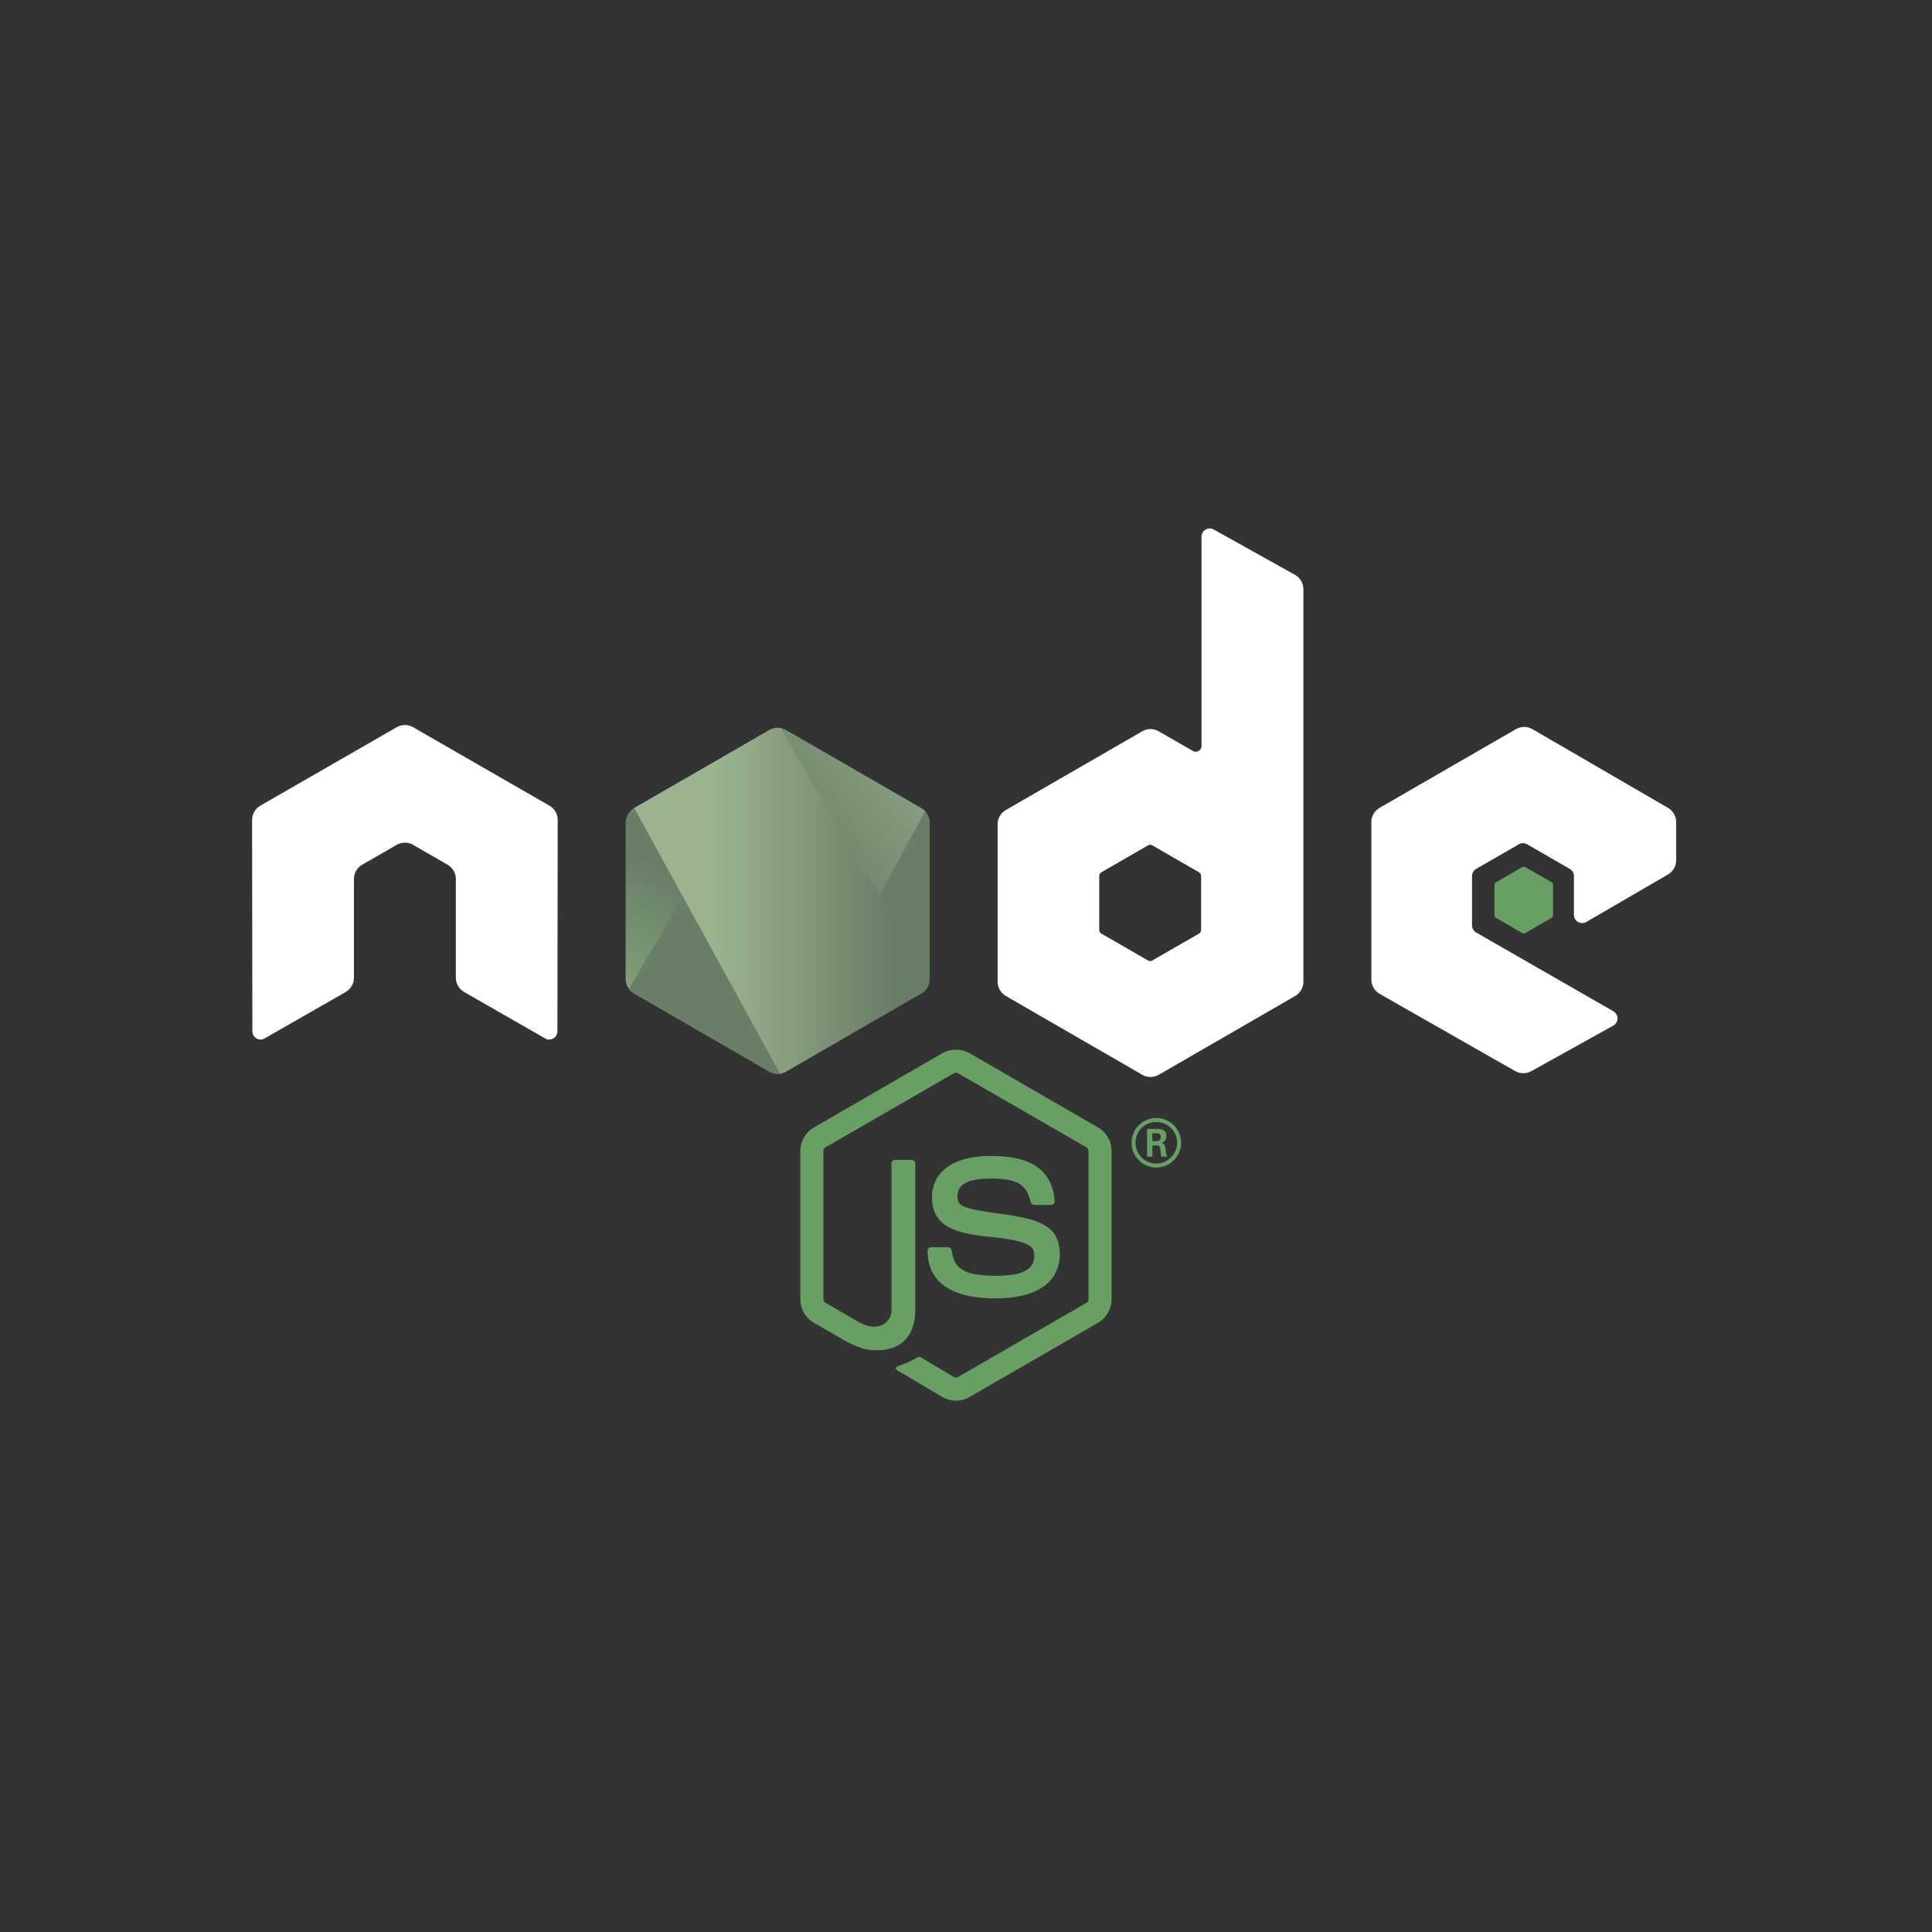 <?xml version="1.0" encoding="UTF-8"?>
<svg width="800" height="800" version="1.1" viewBox="0 0 800 800" xml:space="preserve" xmlns="http://www.w3.org/2000/svg" xmlns:cc="http://creativecommons.org/ns#" xmlns:dc="http://purl.org/dc/elements/1.1/" xmlns:rdf="http://www.w3.org/1999/02/22-rdf-syntax-ns#"><rect x="0" y="0" width="800" height="800" fill="#333333" stroke="none"/><defs><clipPath id="clipPath18"><path d="m0 600h600v-600h-600z"/></clipPath><clipPath id="clipPath54"><path d="m239.03 373.39-42.134-24.315c-1.576-0.909-2.545-2.588-2.545-4.407v-48.666c0-1.818 0.969-3.497 2.544-4.408l42.133-24.334c1.576-0.909 3.516-0.909 5.091 0l42.124 24.334c1.574 0.911 2.543 2.59 2.543 4.408v48.668c0 1.817-0.969 3.496-2.545 4.405l-42.123 24.315c-0.787 0.454-1.666 0.682-2.544 0.682-0.879 0-1.757-0.228-2.544-0.682"/></clipPath><linearGradient id="linearGradient66" x2="1" gradientTransform="matrix(-38.065 -77.652 -77.652 38.065 258.7 355.29)" gradientUnits="userSpaceOnUse"><stop stop-color="#687e67" offset="0"/><stop stop-color="#687e67" offset=".529"/><stop stop-color="#83a178" offset="1"/></linearGradient><clipPath id="clipPath76"><path d="m195.4 292.91c0.401-0.525 0.906-0.975 1.497-1.317l36.143-20.874 6.017-3.46c0.9-0.519 1.927-0.739 2.936-0.665 0.337 0.028 0.673 0.09 1.001 0.185l44.43 81.357c-0.34 0.365-0.736 0.682-1.181 0.938l-27.588 15.925-14.579 8.39c-0.417 0.24-0.864 0.413-1.323 0.526z"/></clipPath><linearGradient id="linearGradient92" x2="1" gradientTransform="matrix(106.81 78.915 78.915 -106.81 235.16 314.65)" gradientUnits="userSpaceOnUse"><stop stop-color="#687e67" offset="0"/><stop stop-color="#687e67" offset=".138"/><stop stop-color="#9bb48f" offset=".697"/><stop stop-color="#9bb48f" offset=".908"/><stop stop-color="#9bb48f" offset="1"/></linearGradient><clipPath id="clipPath102"><path d="m239.03 373.39-42.134-24.315c-1.575-0.909-2.545-2.588-2.545-4.407v-48.666c0-1.818 0.97-3.497 2.544-4.408l42.133-24.334c1.576-0.909 3.516-0.909 5.091 0l42.124 24.334c1.574 0.911 2.543 2.59 2.543 4.408v48.668c0 1.817-0.969 3.496-2.545 4.405l-42.123 24.315c-0.787 0.454-1.666 0.682-2.544 0.682-0.879 0-1.757-0.228-2.544-0.682"/></clipPath><clipPath id="clipPath110"><path d="m237.63 382.33-0.58-0.331h0.774z"/></clipPath><linearGradient id="linearGradient126" x2="1" gradientTransform="matrix(97.417 0 0 -97.417 192.86 382.17)" gradientUnits="userSpaceOnUse"><stop stop-color="#9bb48f" offset="0"/><stop stop-color="#9bb48f" offset=".092"/><stop stop-color="#9bb48f" offset=".303"/><stop stop-color="#687e67" offset=".862"/><stop stop-color="#687e67" offset="1"/></linearGradient><clipPath id="clipPath136"><path d="m241.06 374.05c-0.705-0.07-1.398-0.289-2.033-0.655l-42.014-24.245 45.293-82.513c0.628 0.091 1.243 0.301 1.81 0.628l42.124 24.334c1.301 0.753 2.189 2.031 2.458 3.477l-46.178 78.89c-0.341 0.068-0.688 0.102-1.035 0.102-0.142 0-0.284-6e-3 -0.425-0.018"/></clipPath><linearGradient id="linearGradient152" x2="1" gradientTransform="matrix(97.417 0 0 -97.417 192.86 320.35)" gradientUnits="userSpaceOnUse"><stop stop-color="#9bb48f" offset="0"/><stop stop-color="#9bb48f" offset=".092"/><stop stop-color="#9bb48f" offset=".303"/><stop stop-color="#687e67" offset=".862"/><stop stop-color="#687e67" offset="1"/></linearGradient><clipPath id="clipPath162"><path d="m239.03 373.39-42.134-24.315c-1.575-0.909-2.545-2.588-2.545-4.407v-48.666c0-1.818 0.97-3.497 2.544-4.408l42.133-24.334c1.576-0.909 3.516-0.909 5.091 0l42.124 24.334c1.574 0.911 2.543 2.59 2.543 4.408v48.668c0 1.817-0.969 3.496-2.545 4.405l-42.123 24.315c-0.787 0.454-1.666 0.682-2.544 0.682-0.879 0-1.757-0.228-2.544-0.682"/></clipPath><clipPath id="clipPath170"><path d="m290.28 292.38-0.279 0.477v-0.639z"/></clipPath><linearGradient id="linearGradient186" x2="1" gradientTransform="matrix(97.417 0 0 -97.417 192.86 292.54)" gradientUnits="userSpaceOnUse"><stop stop-color="#9bb48f" offset="0"/><stop stop-color="#9bb48f" offset=".092"/><stop stop-color="#9bb48f" offset=".303"/><stop stop-color="#687e67" offset=".862"/><stop stop-color="#687e67" offset="1"/></linearGradient><clipPath id="clipPath196"><path d="m239.03 373.39-42.134-24.315c-1.575-0.909-2.545-2.588-2.545-4.407v-48.666c0-1.818 0.97-3.497 2.544-4.408l42.133-24.334c1.576-0.909 3.516-0.909 5.091 0l42.124 24.334c1.574 0.911 2.543 2.59 2.543 4.408v48.668c0 1.817-0.969 3.496-2.545 4.405l-42.123 24.315c-0.787 0.454-1.666 0.682-2.544 0.682-0.879 0-1.757-0.228-2.544-0.682"/></clipPath><clipPath id="clipPath204"><path d="m286.35 291.6-42.177-24.333c-0.58-0.335-1.213-0.545-1.861-0.633l0.84-1.53 46.847 27.117v0.639l-1.158 1.979c-0.347-1.348-1.263-2.528-2.491-3.239"/></clipPath><linearGradient id="linearGradient220" x2="1" gradientTransform="matrix(97.417 0 0 -97.417 192.86 279.97)" gradientUnits="userSpaceOnUse"><stop stop-color="#9bb48f" offset="0"/><stop stop-color="#9bb48f" offset=".092"/><stop stop-color="#9bb48f" offset=".303"/><stop stop-color="#687e67" offset=".862"/><stop stop-color="#687e67" offset="1"/></linearGradient><clipPath id="clipPath230"><path d="m239.03 373.39-42.134-24.315c-1.575-0.909-2.545-2.588-2.545-4.407v-48.666c0-1.818 0.97-3.497 2.544-4.408l42.133-24.334c1.576-0.909 3.516-0.909 5.091 0l42.124 24.334c1.574 0.911 2.543 2.59 2.543 4.408v48.668c0 1.817-0.969 3.496-2.545 4.405l-42.123 24.315c-0.787 0.454-1.666 0.682-2.544 0.682-0.879 0-1.757-0.228-2.544-0.682"/></clipPath><clipPath id="clipPath238"><path d="m286.35 291.6-42.177-24.333c-0.58-0.335-1.213-0.545-1.861-0.633l0.84-1.53 46.847 27.117v0.639l-1.158 1.979c-0.347-1.348-1.263-2.528-2.491-3.239"/></clipPath><linearGradient id="linearGradient250" x2="1" gradientTransform="matrix(-60.081 -122.56 -122.56 60.081 304.47 357.59)" gradientUnits="userSpaceOnUse"><stop stop-color="#687e67" offset="0"/><stop stop-color="#687e67" offset=".529"/><stop stop-color="#83a178" offset="1"/></linearGradient></defs><g transform="matrix(1.333 0 0 -1.333 0 800)"><g clip-path="url(#clipPath18)"><g transform="translate(296.95 165.06)"><path d="m0 0c-1.46 0-2.912 0.381-4.19 1.121l-13.338 7.892c-1.991 1.114-1.019 1.509-0.362 1.738 2.657 0.922 3.195 1.135 6.031 2.743 0.295 0.167 0.687 0.103 0.992-0.076l10.247-6.083c0.371-0.206 0.895-0.206 1.237 0l39.95 23.058c0.372 0.212 0.61 0.64 0.61 1.081v46.104c0 0.451-0.238 0.872-0.62 1.101l-39.933 23.038c-0.369 0.216-0.859 0.216-1.231 0l-39.923-23.045c-0.388-0.222-0.634-0.657-0.634-1.094v-46.104c0-0.441 0.246-0.859 0.63-1.068l10.944-6.323c5.938-2.969 9.574 0.528 9.574 4.041v45.519c0 0.644 0.517 1.151 1.161 1.151h5.065c0.634 0 1.158-0.507 1.158-1.151v-45.519c0-7.925-4.316-12.47-11.829-12.47-2.309 0-4.127 0-9.202 2.501l-10.476 6.031c-2.588 1.496-4.19 4.293-4.19 7.288v46.104c0 2.995 1.602 5.792 4.19 7.281l39.949 23.085c2.528 1.429 5.888 1.429 8.396 0l39.947-23.085c2.587-1.496 4.196-4.286 4.196-7.281v-46.104c0-2.995-1.609-5.782-4.196-7.288l-39.947-23.065c-1.277-0.74-2.726-1.121-4.206-1.121" fill="#689f63"/></g><g transform="translate(309.29 196.82)"><path d="m0 0c-17.482 0-21.144 8.024-21.144 14.755 0 0.64 0.514 1.151 1.154 1.151h5.165c0.577 0 1.058-0.415 1.148-0.978 0.78-5.258 3.105-7.912 13.677-7.912 8.416 0 11.999 1.904 11.999 6.369 0 2.574-1.016 4.485-14.095 5.766-10.931 1.081-17.692 3.496-17.692 12.24 0 8.061 6.794 12.868 18.186 12.868 12.798 0 19.131-4.442 19.933-13.972 0.03-0.329-0.086-0.644-0.305-0.889-0.219-0.229-0.524-0.369-0.846-0.369h-5.185c-0.537 0-1.012 0.382-1.121 0.903-1.244 5.533-4.269 7.301-12.476 7.301-9.189 0-10.257-3.201-10.257-5.6 0-2.906 1.26-3.751 13.667-5.393 12.277-1.623 18.109-3.921 18.109-12.55 0-8.704-7.258-13.69-19.917-13.69" fill="#689f63"/></g><g transform="translate(357.94 245.7)"><path d="m0 0h1.343c1.098 0 1.304 0.773 1.304 1.221 0 1.183-0.816 1.183-1.264 1.183h-1.383zm-1.632 3.789h2.975c1.019 0 3.016 0 3.016-2.283 0-1.589-1.019-1.914-1.632-2.118 1.184-0.081 1.264-0.856 1.426-1.955 0.083-0.692 0.206-1.875 0.448-2.281h-1.831c-0.043 0.406-0.329 2.607-0.329 2.728-0.119 0.49-0.285 0.733-0.895 0.733h-1.506v-3.461h-1.672zm-3.563-4.298c0-3.586 2.893-6.479 6.436-6.479 3.586 0 6.478 2.954 6.478 6.479 0 3.584-2.932 6.436-6.478 6.436-3.503 0-6.436-2.81-6.436-6.436m14.155-0.022c0-4.236-3.464-7.699-7.699-7.699-4.197 0-7.7 3.422-7.7 7.699 0 4.359 3.586 7.701 7.7 7.701 4.156 0 7.699-3.342 7.699-7.701" fill="#689f63"/></g><g transform="translate(173.24 345.43)"><path d="m0 0c0 1.841-0.969 3.533-2.558 4.445l-42.355 24.375c-0.716 0.422-1.519 0.641-2.331 0.674h-0.438c-0.81-0.033-1.612-0.252-2.339-0.674l-42.355-24.375c-1.579-0.912-2.561-2.604-2.561-4.445l0.093-65.635c0-0.913 0.474-1.762 1.277-2.21 0.786-0.471 1.758-0.471 2.541 0l25.172 14.414c1.592 0.945 2.561 2.614 2.561 4.439v30.664c0 1.828 0.968 3.52 2.554 4.429l10.718 6.173c0.799 0.461 1.672 0.687 2.564 0.687 0.873 0 1.768-0.226 2.544-0.687l10.715-6.173c1.586-0.909 2.558-2.601 2.558-4.429v-30.664c0-1.825 0.982-3.504 2.564-4.439l25.165-14.414c0.789-0.471 1.775-0.471 2.557 0 0.78 0.448 1.271 1.297 1.271 2.21z" fill="#fff" fill-rule="evenodd"/></g><g transform="translate(373.11 311.26)"><path d="m0 0c0-0.456-0.244-0.879-0.64-1.106l-14.548-8.386c-0.395-0.227-0.882-0.227-1.277 0l-14.548 8.386c-0.397 0.227-0.64 0.65-0.64 1.106v16.799c0 0.456 0.243 0.879 0.639 1.108l14.547 8.402c0.397 0.229 0.884 0.229 1.281 0l14.547-8.402c0.395-0.229 0.639-0.652 0.639-1.108zm3.931 124.4c-0.793 0.44-1.76 0.431-2.543-0.029-0.781-0.459-1.262-1.299-1.262-2.206v-65c0-0.639-0.342-1.231-0.894-1.551-0.554-0.32-1.237-0.32-1.791 0l-10.609 6.112c-1.582 0.913-3.529 0.911-5.112-1e-3l-42.371-24.453c-1.584-0.914-2.559-2.603-2.559-4.431v-48.916c0-1.828 0.975-3.516 2.557-4.432l42.37-24.471c1.584-0.914 3.534-0.914 5.118 0l42.377 24.471c1.582 0.916 2.558 2.604 2.558 4.432v121.94c0 1.854-1.004 3.564-2.624 4.468z" fill="#fff" fill-rule="evenodd"/></g><g transform="translate(518.13 328.5)"><path d="m0 0c1.576 0.915 2.546 2.601 2.546 4.424v11.854c0 1.823-0.97 3.51-2.548 4.425l-42.099 24.443c-1.584 0.921-3.539 0.922-5.127 7e-3l-42.356-24.453c-1.583-0.914-2.558-2.602-2.558-4.43v-48.903c0-1.84 0.987-3.537 2.584-4.446l42.093-23.985c1.552-0.886 3.455-0.896 5.017-0.028l25.46 14.151c0.808 0.45 1.311 1.297 1.316 2.219 6e-3 0.923-0.485 1.777-1.284 2.236l-42.625 24.465c-0.796 0.456-1.286 1.304-1.286 2.219v15.326c0 0.914 0.488 1.76 1.281 2.216l13.266 7.648c0.789 0.456 1.764 0.456 2.554 0l13.272-7.648c0.793-0.456 1.28-1.302 1.28-2.216v-12.058c0-0.916 0.49-1.762 1.283-2.218 0.793-0.458 1.77-0.454 2.561 5e-3z" fill="#fff" fill-rule="evenodd"/></g><g transform="translate(472.84 330.79)"><path d="m0 0c0.304 0.176 0.678 0.176 0.982 0l8.13-4.69c0.304-0.176 0.491-0.5 0.491-0.851v-9.388c0-0.352-0.187-0.675-0.491-0.851l-8.13-4.691c-0.304-0.176-0.678-0.176-0.982 0l-8.124 4.691c-0.304 0.176-0.491 0.499-0.491 0.851v9.388c0 0.351 0.187 0.675 0.491 0.851z" fill="#689f63" fill-rule="evenodd"/></g></g><g clip-path="url(#clipPath54)"><path d="m239.03 373.39-42.134-24.315c-1.576-0.909-2.545-2.588-2.545-4.407v-48.666c0-1.818 0.969-3.497 2.544-4.408l42.133-24.334c1.576-0.909 3.516-0.909 5.091 0l42.124 24.334c1.574 0.911 2.543 2.59 2.543 4.408v48.668c0 1.817-0.969 3.496-2.545 4.405l-42.123 24.315c-0.787 0.454-1.666 0.682-2.544 0.682-0.879 0-1.757-0.228-2.544-0.682" fill="url(#linearGradient66)"/></g><g clip-path="url(#clipPath76)"><path d="m195.4 292.91c0.401-0.525 0.906-0.975 1.497-1.317l36.143-20.874 6.017-3.46c0.9-0.519 1.927-0.739 2.936-0.665 0.337 0.028 0.673 0.09 1.001 0.185l44.43 81.357c-0.34 0.365-0.736 0.682-1.181 0.938l-27.588 15.925-14.579 8.39c-0.417 0.24-0.864 0.413-1.323 0.526z" fill="url(#linearGradient92)"/></g><g clip-path="url(#clipPath102)"><g clip-path="url(#clipPath110)"><path d="m237.63 382.33-0.58-0.331h0.774z" fill="url(#linearGradient126)"/></g></g><g clip-path="url(#clipPath136)"><path d="m241.06 374.05c-0.705-0.07-1.398-0.289-2.033-0.655l-42.014-24.245 45.293-82.513c0.628 0.091 1.243 0.301 1.81 0.628l42.124 24.334c1.301 0.753 2.189 2.031 2.458 3.477l-46.178 78.89c-0.341 0.068-0.688 0.102-1.035 0.102-0.142 0-0.284-6e-3 -0.425-0.018" fill="url(#linearGradient152)"/></g><g clip-path="url(#clipPath162)"><g clip-path="url(#clipPath170)"><path d="m290.28 292.38-0.279 0.477v-0.639z" fill="url(#linearGradient186)"/></g></g><g clip-path="url(#clipPath196)"><g clip-path="url(#clipPath204)"><path d="m286.35 291.6-42.177-24.333c-0.58-0.335-1.213-0.545-1.861-0.633l0.84-1.53 46.847 27.117v0.639l-1.158 1.979c-0.347-1.348-1.263-2.528-2.491-3.239" fill="url(#linearGradient220)"/></g></g><g clip-path="url(#clipPath230)"><g clip-path="url(#clipPath238)"><path d="m286.35 291.6-42.177-24.333c-0.58-0.335-1.213-0.545-1.861-0.633l0.84-1.53 46.847 27.117v0.639l-1.158 1.979c-0.347-1.348-1.263-2.528-2.491-3.239" fill="url(#linearGradient250)"/></g></g></g></svg>
